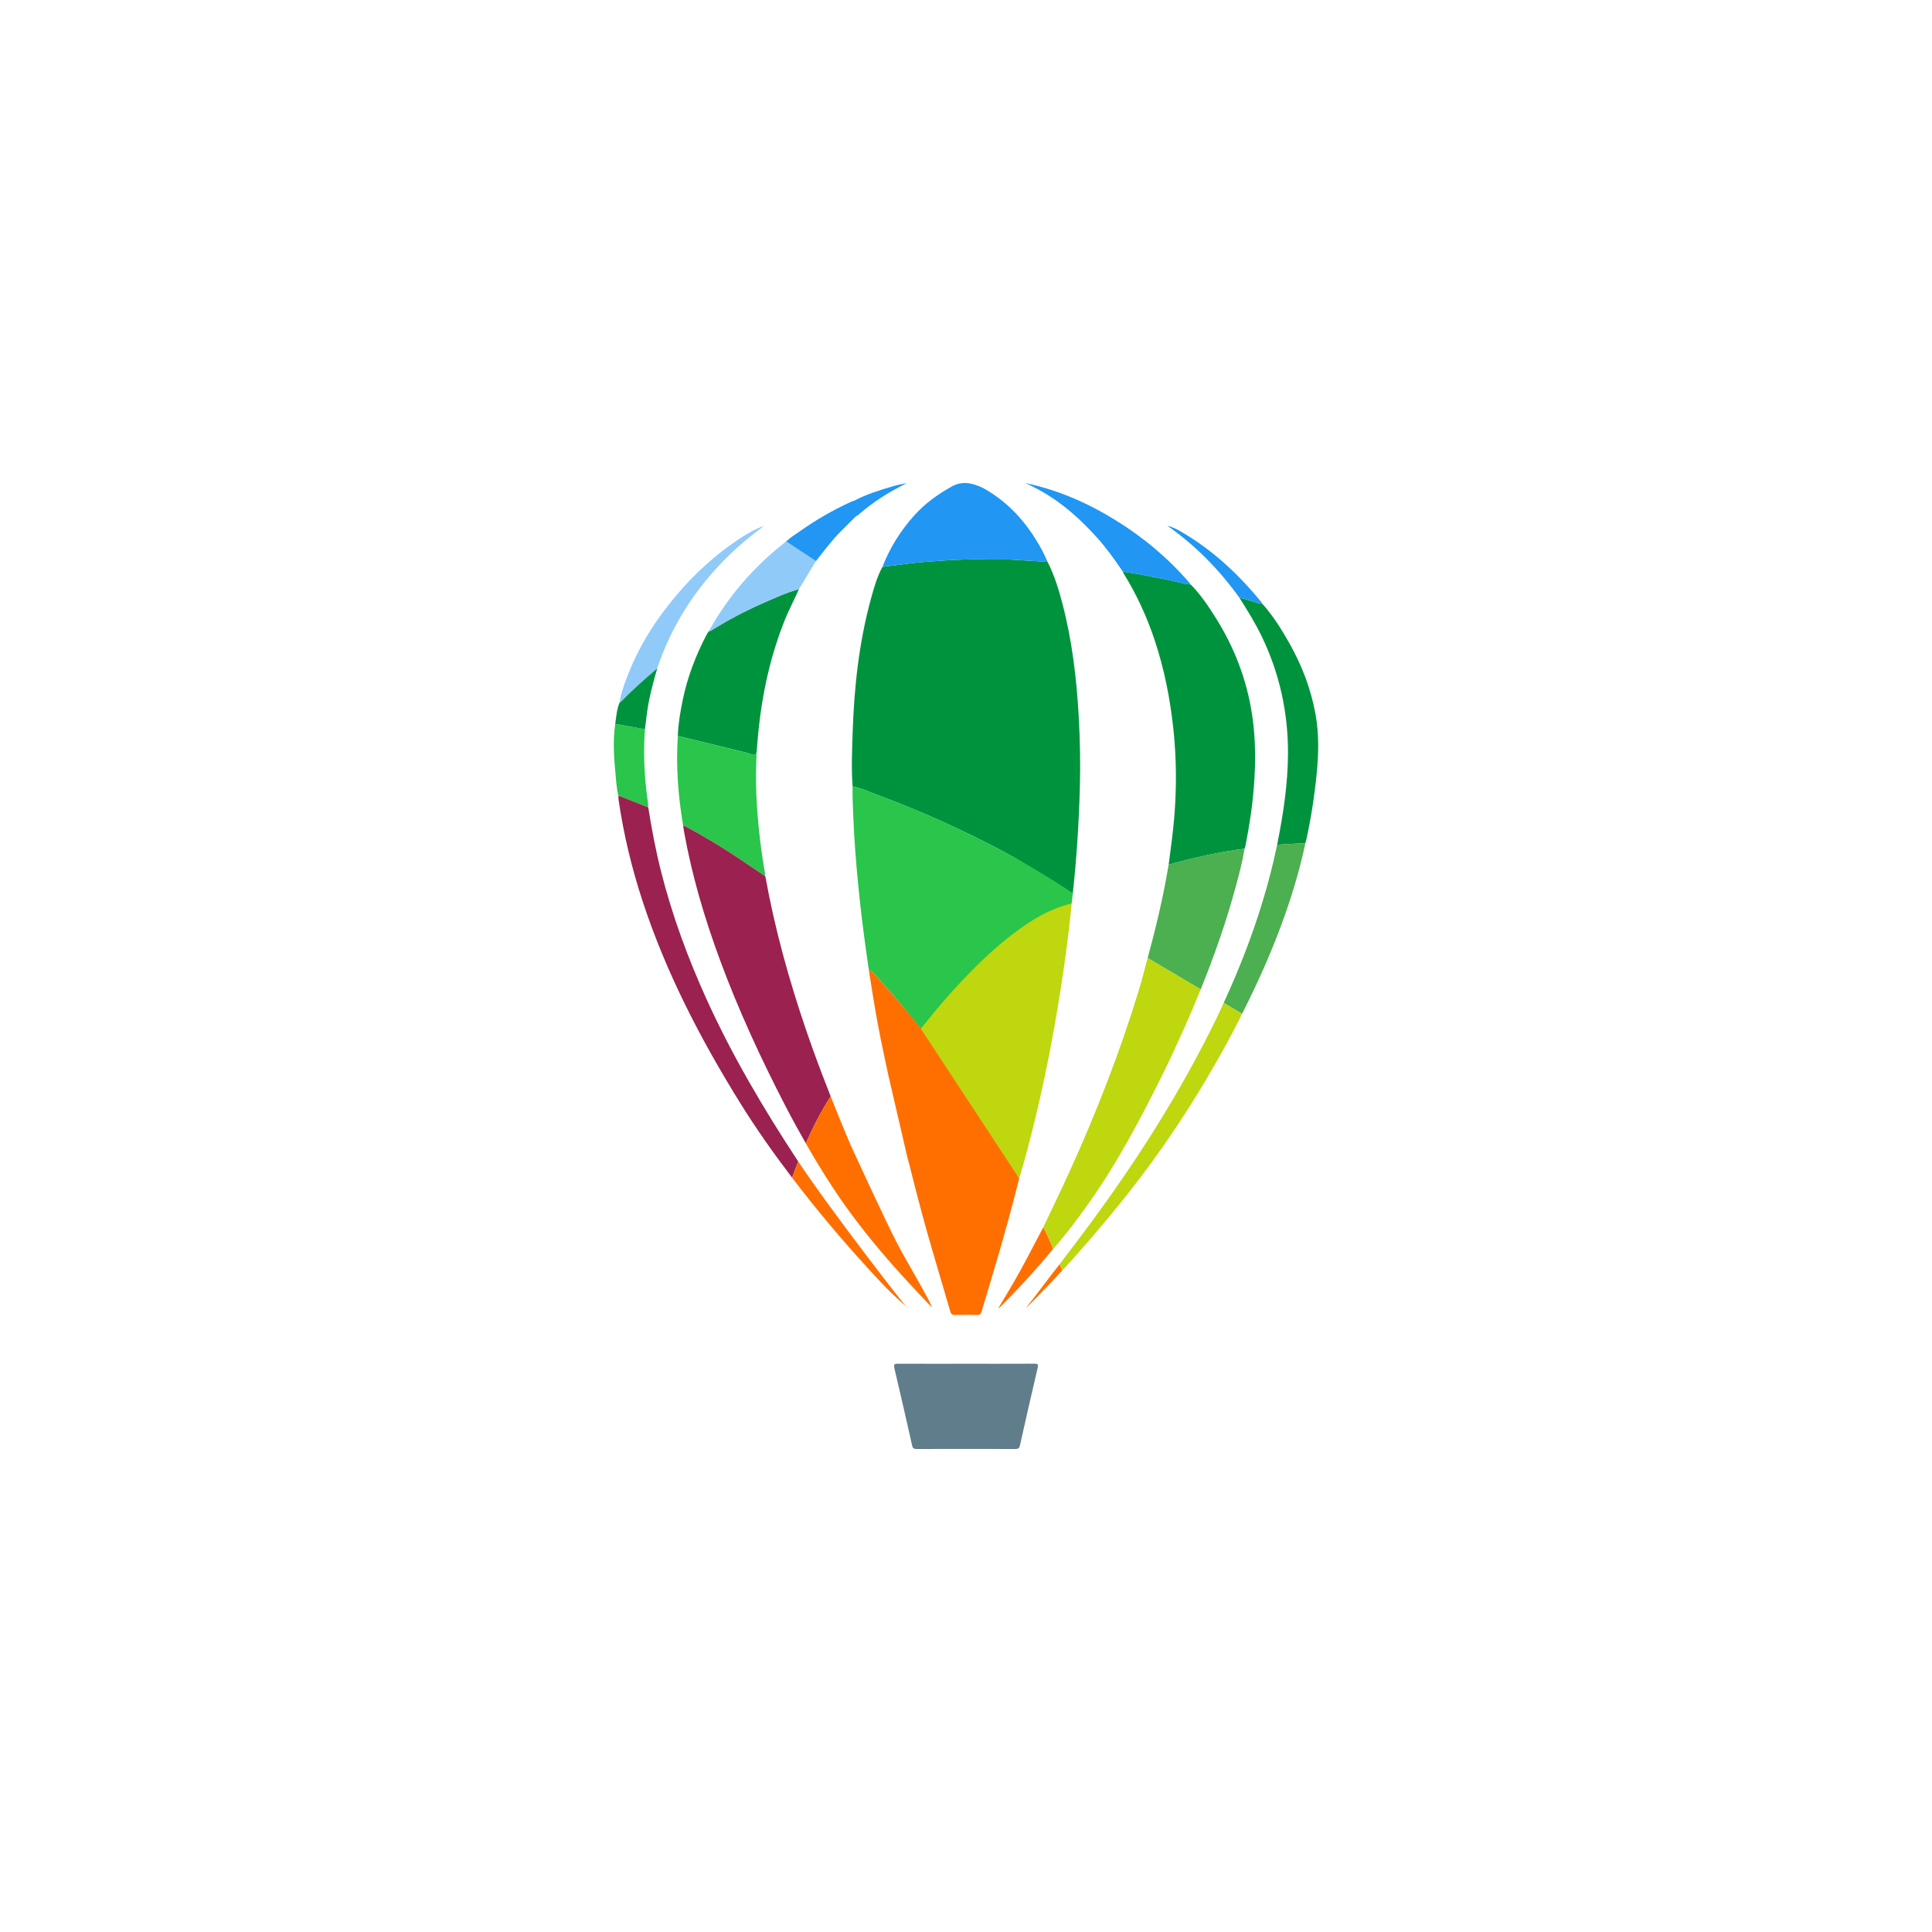 <svg width="1000" height="1000" viewBox="0 0 1000 1000" fill="none" xmlns="http://www.w3.org/2000/svg">
<path d="M441.309 407.062C440.61 397.948 441.027 388.823 441.309 379.708C442.06 356.021 444.565 332.562 450.879 309.635C452.402 304.114 453.936 298.583 456.702 293.51C457.276 293.396 457.86 293.25 458.445 293.177C465.165 292.344 471.855 291.375 478.617 290.833C485.536 290.281 492.455 289.802 499.395 289.594C504.425 289.448 509.455 289.573 514.485 289.583C517.407 289.594 520.35 289.489 523.261 289.646C529.585 289.979 535.909 290.448 542.233 290.854C545.803 297.812 548.046 305.25 549.998 312.771C554.913 331.677 557.219 350.969 558.325 370.437C559.025 382.864 559.275 395.302 558.931 407.729C558.43 425.844 557.261 444.614 555.257 462.625C554.767 462.437 533.634 448.583 523.115 442.812C511.208 436.271 499.019 430.312 486.642 424.75C476.06 419.989 465.311 415.604 454.437 411.573C450.106 409.969 445.89 407.958 441.309 407.062Z" fill="#00933E"/>
<path d="M441.308 407.062C445.89 407.958 450.106 409.958 454.437 411.573C465.321 415.604 476.06 420 486.642 424.75C499.018 430.312 511.207 436.281 523.115 442.813C533.623 448.583 543.924 454.698 553.879 461.375C554.297 461.656 554.985 462.135 555.288 462.281C555.069 464.208 554.902 465.802 554.683 467.729C553.723 467.917 552.846 468.354 552.001 468.813C539.29 475.646 527.258 483.5 516.029 492.542C507.315 499.563 499.154 507.167 491.546 515.396C486.402 520.958 481.653 526.844 476.675 532.542C471.092 525.625 465.53 518.688 459.602 512.063C456.367 508.448 453.331 504.646 449.626 501.469C447.486 486.969 445.598 472.438 444.189 457.865C443.03 445.885 442.081 433.885 441.632 421.844C441.465 416.927 441.183 412 441.308 407.062Z" fill="#2AC54B"/>
<path d="M604.9 447.552C605.974 439.166 607.164 430.812 607.842 422.375C609.032 407.489 608.938 392.635 607.383 377.771C605.693 361.729 602.593 346 597.428 330.687C593.451 318.885 588.265 307.656 581.722 297.052C581.492 296.687 581.367 296.26 581.189 295.854C589.058 296.906 596.78 298.687 604.576 300.135C608.5 300.864 612.309 302.219 616.316 302.542C621.252 307.51 625.124 313.292 628.86 319.156C638.868 334.885 645.432 351.948 648.156 370.417C649.93 382.396 649.951 394.437 649.064 406.489C648.292 416.948 646.726 427.302 644.681 437.583C644.566 438.166 644.357 438.729 644.19 439.302C630.853 440.969 617.809 443.969 604.9 447.552Z" fill="#00933E"/>
<path d="M500.031 705.875C511.824 705.875 523.606 705.906 535.398 705.844C537.068 705.833 537.558 706.042 537.11 707.917C533.958 721.312 530.921 734.729 527.916 748.156C527.592 749.625 526.987 750 525.526 750C508.484 749.948 491.432 749.948 474.391 750C473.044 750 472.439 749.646 472.136 748.302C469.131 734.958 466.136 721.604 462.953 708.302C462.379 705.906 463.203 705.844 465.113 705.854C476.749 705.917 488.395 705.875 500.031 705.875Z" fill="#607D8B"/>
<path d="M413.561 304.885C411.087 310.479 408.197 315.885 405.932 321.583C399.712 337.302 395.757 353.594 393.524 370.323C392.689 376.552 392.115 382.812 391.666 389.073C391.311 390.5 390.706 391.135 389.036 390.5C386.876 389.687 384.612 389.156 382.358 388.604C371.849 386.031 361.34 383.489 350.831 380.927C351.061 374.573 352.125 368.333 353.419 362.114C355.861 350.333 360.14 339.219 365.702 328.573C366.015 327.979 366.412 327.437 366.766 326.864C367.111 326.75 367.497 326.698 367.8 326.51C376.294 321.219 385.102 316.521 394.244 312.469C400.568 309.677 406.882 306.802 413.561 304.885Z" fill="#00933E"/>
<path d="M542.234 290.854C535.91 290.448 529.586 289.979 523.262 289.646C520.34 289.49 517.407 289.584 514.485 289.584C509.455 289.573 504.425 289.448 499.395 289.594C492.466 289.802 485.536 290.271 478.617 290.834C471.855 291.375 465.166 292.344 458.445 293.177C457.861 293.25 457.287 293.396 456.702 293.511C460.563 283.573 466.126 274.667 473.253 266.761C478.669 260.75 485.056 256.052 492.142 252.094C497.85 248.594 503.413 250 508.787 252.573C520.308 258.906 529.064 267.948 535.962 278.959C538.362 282.771 540.491 286.719 542.234 290.854Z" fill="#2196F3"/>
<path d="M350.842 380.938C361.35 383.49 371.859 386.031 382.368 388.615C384.612 389.167 386.887 389.688 389.047 390.51C390.717 391.135 391.322 390.51 391.677 389.083C391.28 396.563 391.165 404.052 391.499 411.531C392.084 424.542 393.503 437.479 395.674 450.323C395.841 451.333 396.133 452.354 395.882 453.396C390.988 450.104 386.104 446.792 381.199 443.521C373.038 438.073 364.606 433.094 356.007 428.365C355.225 427.937 354.39 427.594 353.576 427.208C350.977 411.885 349.819 396.479 350.842 380.938Z" fill="#2AC54B"/>
<path d="M675.676 436.365C670.802 436.656 665.918 436.938 661.045 437.229C664.207 421.521 666.628 405.688 666.659 389.636C666.691 368.563 662.235 348.417 653.051 329.365C649.701 322.417 645.621 315.906 641.52 309.396C642.313 309.583 643.095 309.75 643.888 309.948C647.03 310.719 649.993 312.115 653.239 312.479L653.354 312.573C653.489 312.698 653.625 312.813 653.771 312.938C659.041 318.927 663.247 325.646 667.16 332.542C673.787 344.208 678.567 356.573 680.946 369.823C682.751 379.875 682.532 389.958 681.551 400.052C680.435 411.531 678.692 422.927 676.25 434.198C676.083 434.917 675.864 435.636 675.676 436.365Z" fill="#00933E"/>
<path d="M616.307 302.563C612.299 302.229 608.501 300.885 604.566 300.156C596.771 298.708 589.048 296.917 581.18 295.875C577.006 289.76 572.737 283.708 567.759 278.198C556.948 266.219 545.469 256.604 530.629 250C547.691 253.656 562.583 260.125 577.392 269.24C591.793 278.115 604.587 288.865 615.66 301.656C615.9 301.938 616.088 302.26 616.307 302.563Z" fill="#2196F3"/>
<path d="M413.561 304.885C406.882 306.802 400.568 309.677 394.244 312.479C385.102 316.531 376.284 321.229 367.8 326.521C367.497 326.708 367.111 326.76 366.767 326.875C376.743 308.875 389.913 293.594 406.099 280.896C406.496 280.583 406.809 280.083 407.424 280.166C412.392 283.594 417.349 287.01 422.316 290.437C419.405 295.26 416.483 300.073 413.561 304.885Z" fill="#90CAF9"/>
<path d="M320.702 363.677C321.234 359.354 322.768 355.291 324.261 351.25C330.157 335.354 339.038 321.219 349.943 308.292C359.325 297.177 369.938 287.406 382.054 279.302C386.281 276.479 390.653 273.896 395.485 272.167C390.455 275.969 385.498 279.844 380.854 284.104C362.654 300.833 349.035 320.614 340.854 344.01C340.634 344.646 340.426 345.281 340.207 345.916C333.809 351.427 327.433 356.948 321.6 363.062C321.349 363.323 321.005 363.479 320.702 363.677Z" fill="#90CAF9"/>
<path d="M335.532 417.927C330.857 416.063 326.192 414.198 321.517 412.344C321.036 412.156 320.536 412.01 320.045 411.844C319.043 407.698 318.866 403.448 318.459 399.24C317.676 391.052 317.269 382.854 318.438 374.656C323.572 375.604 328.696 376.542 333.831 377.49C332.839 390.135 333.559 402.708 335.344 415.25C335.469 416.125 335.48 417.031 335.532 417.927Z" fill="#2AC54B"/>
<path d="M333.831 377.479C328.697 376.531 323.573 375.594 318.438 374.646C319.002 370.948 319.2 367.177 320.703 363.677C321.006 363.479 321.36 363.323 321.601 363.062C327.434 356.948 333.81 351.417 340.208 345.917C337.859 353.875 335.751 361.885 334.729 370.146C334.416 372.594 334.123 375.041 333.831 377.479Z" fill="#00933E"/>
<path d="M653.02 311.844C642.115 298.479 629.79 286.656 615.097 277.479C611.674 275.344 608.23 273.114 604.223 272.104C618.812 282.375 631.147 294.906 641.51 309.385C642.303 309.573 643.085 309.739 643.879 309.937C647.02 310.708 649.984 312.104 653.229 312.469C653.166 312.25 653.156 312 653.02 311.844Z" fill="#2196F3"/>
<path d="M540.011 635.219C542.025 638.823 543.621 642.625 545.093 646.469C536.327 657.031 527.081 667.167 517.334 676.844C517.24 676.75 516.467 677.646 517.041 676.573C522.165 668.135 527.175 659.635 531.766 650.896C534.511 645.667 537.266 640.448 540.011 635.219Z" fill="#FF6F00"/>
<path d="M461.492 251.875C454.928 253.864 448.364 255.875 442.259 259.104C441.633 259.333 440.986 259.51 440.391 259.781C431.134 264.021 422.347 269.083 414.051 274.958C411.766 276.573 409.47 277.927 406.976 280.156C411.943 283.583 417.37 287.01 422.327 290.437C426.459 285.229 430.393 279.854 435.1 275.125C437.782 272.427 440.485 269.739 443.177 267.052C443.95 267.052 444.336 266.406 444.826 265.979C448.353 262.937 452.1 260.208 455.972 257.635C460.25 254.781 464.811 252.427 469.382 250.042C466.689 250.531 464.059 251.094 461.492 251.875Z" fill="#2196F3"/>
<path d="M548.494 654.312C548.953 655.385 549.402 656.458 549.861 657.531C544.111 663.833 531.119 677.24 530.973 677.104C536.566 670.021 542.89 661.396 548.494 654.312Z" fill="#FF6F00"/>
<path d="M516.248 678.021L516.144 678.052L516.268 678.042L516.248 678.021Z" fill="#9A2150"/>
<path d="M396.195 453.865C396.08 453.698 395.965 453.531 395.851 453.375C396.362 453.261 396.195 453.615 396.195 453.865Z" fill="#2AC54B"/>
<path d="M653.761 312.917C653.626 312.792 653.49 312.667 653.344 312.552C653.49 312.677 653.626 312.802 653.761 312.917Z" fill="#2AC54B"/>
<path d="M522.969 601.885L523.042 601.739L521.091 598.562C516.05 589.739 510.259 581.344 504.999 572.375C490.086 546.937 465.52 518.698 459.593 512.073C456.358 508.458 453.321 504.656 449.616 501.479C451.474 513.489 453.394 525.5 455.773 537.416C457.057 543.844 459.833 556.656 459.833 556.656L468.922 595.875C468.995 596.239 469.058 596.604 469.142 596.969C469.225 597.291 469.319 597.604 469.392 597.927L469.716 599.333L470.728 603C473.754 615.125 476.874 627.239 480.297 639.26C483.011 648.781 485.839 658.281 488.636 667.781L488.677 667.916C489.731 671.5 490.785 675.083 491.818 678.677C492.246 680.135 492.872 680.698 494.469 680.635C498.226 680.5 501.983 680.521 505.74 680.625C507.138 680.666 507.681 680.156 508.057 678.875C510.822 669.479 513.734 660.114 516.457 650.708C520.36 637.198 524.138 623.646 527.53 610C526.1 607.271 524.493 604.604 522.969 601.885Z" fill="#FF6F00"/>
<path d="M417.421 533.698C408.488 507.583 401.089 481.052 396.195 453.865C396.08 453.708 395.965 453.542 395.861 453.385C390.977 450.094 386.093 446.792 381.199 443.521C373.038 438.073 364.606 433.094 356.007 428.365C355.224 427.937 354.389 427.594 353.575 427.219C353.721 428.25 353.847 429.292 354.034 430.323C358.115 453.135 364.668 475.271 372.694 496.99C382.294 522.969 393.899 548.042 406.62 572.625C409.97 579.104 413.487 585.479 417.087 591.792C420.802 583.375 425.092 574.958 429.976 567.51C425.551 556.323 421.314 545.083 417.421 533.698Z" fill="#9A2150"/>
<path d="M395.851 453.375L395.861 453.385L395.871 453.395L395.851 453.375Z" fill="#9A2150"/>
<path d="M412.245 599.802C394.964 573.417 378.955 546.313 365.879 517.563C356.07 496 347.909 473.865 342.106 450.875C339.362 440 337.296 428.99 335.542 417.927C330.867 416.063 326.202 414.198 321.527 412.344C321.047 412.156 320.546 412.01 320.056 411.844C320.097 412.594 320.087 413.344 320.191 414.083C322.8 431.969 327.016 449.469 332.662 466.635C344.872 503.75 362.748 538.146 383.307 571.219C391.562 584.49 400.568 597.188 409.981 609.563C410.972 606.833 412.026 604.042 413.164 601.177C412.861 600.719 412.527 600.229 412.245 599.802Z" fill="#9A2150"/>
<path d="M470.425 664.052C474.297 668.239 478.231 672.375 482.217 676.625C482.739 675.406 469.809 653.979 464.403 643.625C458.246 631.823 440.672 593.542 440.443 593C436.79 584.562 433.336 576.052 429.965 567.51C425.081 574.958 420.792 583.364 417.077 591.791C424.445 604.708 432.355 617.302 441.267 629.281C450.305 641.437 460.135 652.937 470.425 664.052Z" fill="#FF6F00"/>
<path d="M459.352 667.229C462.66 670.541 466.167 673.656 469.214 676.51C469.266 677.021 430.518 627.364 413.163 601.167C412.026 604.031 410.972 606.833 409.98 609.552C422.389 625.875 435.59 641.583 449.501 656.75C452.736 660.281 455.961 663.833 459.352 667.229Z" fill="#FF6F00"/>
<path d="M527.561 610.011L476.687 532.563C476.687 532.563 520.068 474.49 554.694 467.74C554.694 467.74 548.495 538.875 527.561 610.011Z" fill="#BED70F"/>
<path d="M589.424 512.667C579.5 545.094 567.196 576.615 553.129 607.448C548.881 616.761 544.394 625.959 540.011 635.219C542.025 638.823 543.622 642.625 545.093 646.469C551.668 639.063 557.585 631.157 563.303 623.094C578.279 602.011 590.28 579.229 601.749 556.146C605.61 548.386 609.21 540.49 612.759 532.573C615.816 525.771 618.707 518.917 621.504 512.021L594.047 495.792C592.524 501.427 591.136 507.084 589.424 512.667Z" fill="#BED70F"/>
<path d="M675.677 436.365C674.539 436.427 673.391 436.5 672.254 436.563C673.475 436.521 674.633 436.479 675.656 436.458C675.656 436.427 675.666 436.396 675.677 436.365Z" fill="#BED70F"/>
<path d="M629.832 526.719C611.225 565.021 588.464 600.782 563.116 634.938C558.294 641.438 553.369 647.854 548.495 654.313C548.954 655.386 549.403 656.459 549.862 657.532C550.384 657 550.937 656.49 551.438 655.938C561.143 645.209 570.546 634.24 579.656 623C603.554 593.511 623.915 561.75 641.301 528.063C641.874 526.948 642.355 525.792 642.918 524.677L633.38 519.042C632.2 521.604 631.063 524.177 629.832 526.719Z" fill="#BED70F"/>
<path d="M644.17 439.323C630.843 440.959 617.809 443.969 604.89 447.552C604.733 448.427 604.577 449.302 604.42 450.177C601.79 465.584 598.138 480.75 594.047 495.802L621.503 512.032C628.506 494.771 634.673 477.209 639.557 459.177C641.342 452.615 643.085 446.042 644.17 439.323Z" fill="#4CAF50"/>
<path d="M675.656 436.458C674.633 436.479 673.474 436.521 672.253 436.563C668.517 436.781 664.781 437 661.045 437.219C658.979 447.25 656.422 457.167 653.427 466.958C647.969 484.792 641.207 502.136 633.391 519.042L642.929 524.677C651.465 507.833 659.125 490.615 665.355 472.792C669.509 460.896 673.057 448.802 675.656 436.458Z" fill="#4CAF50"/>
</svg>
